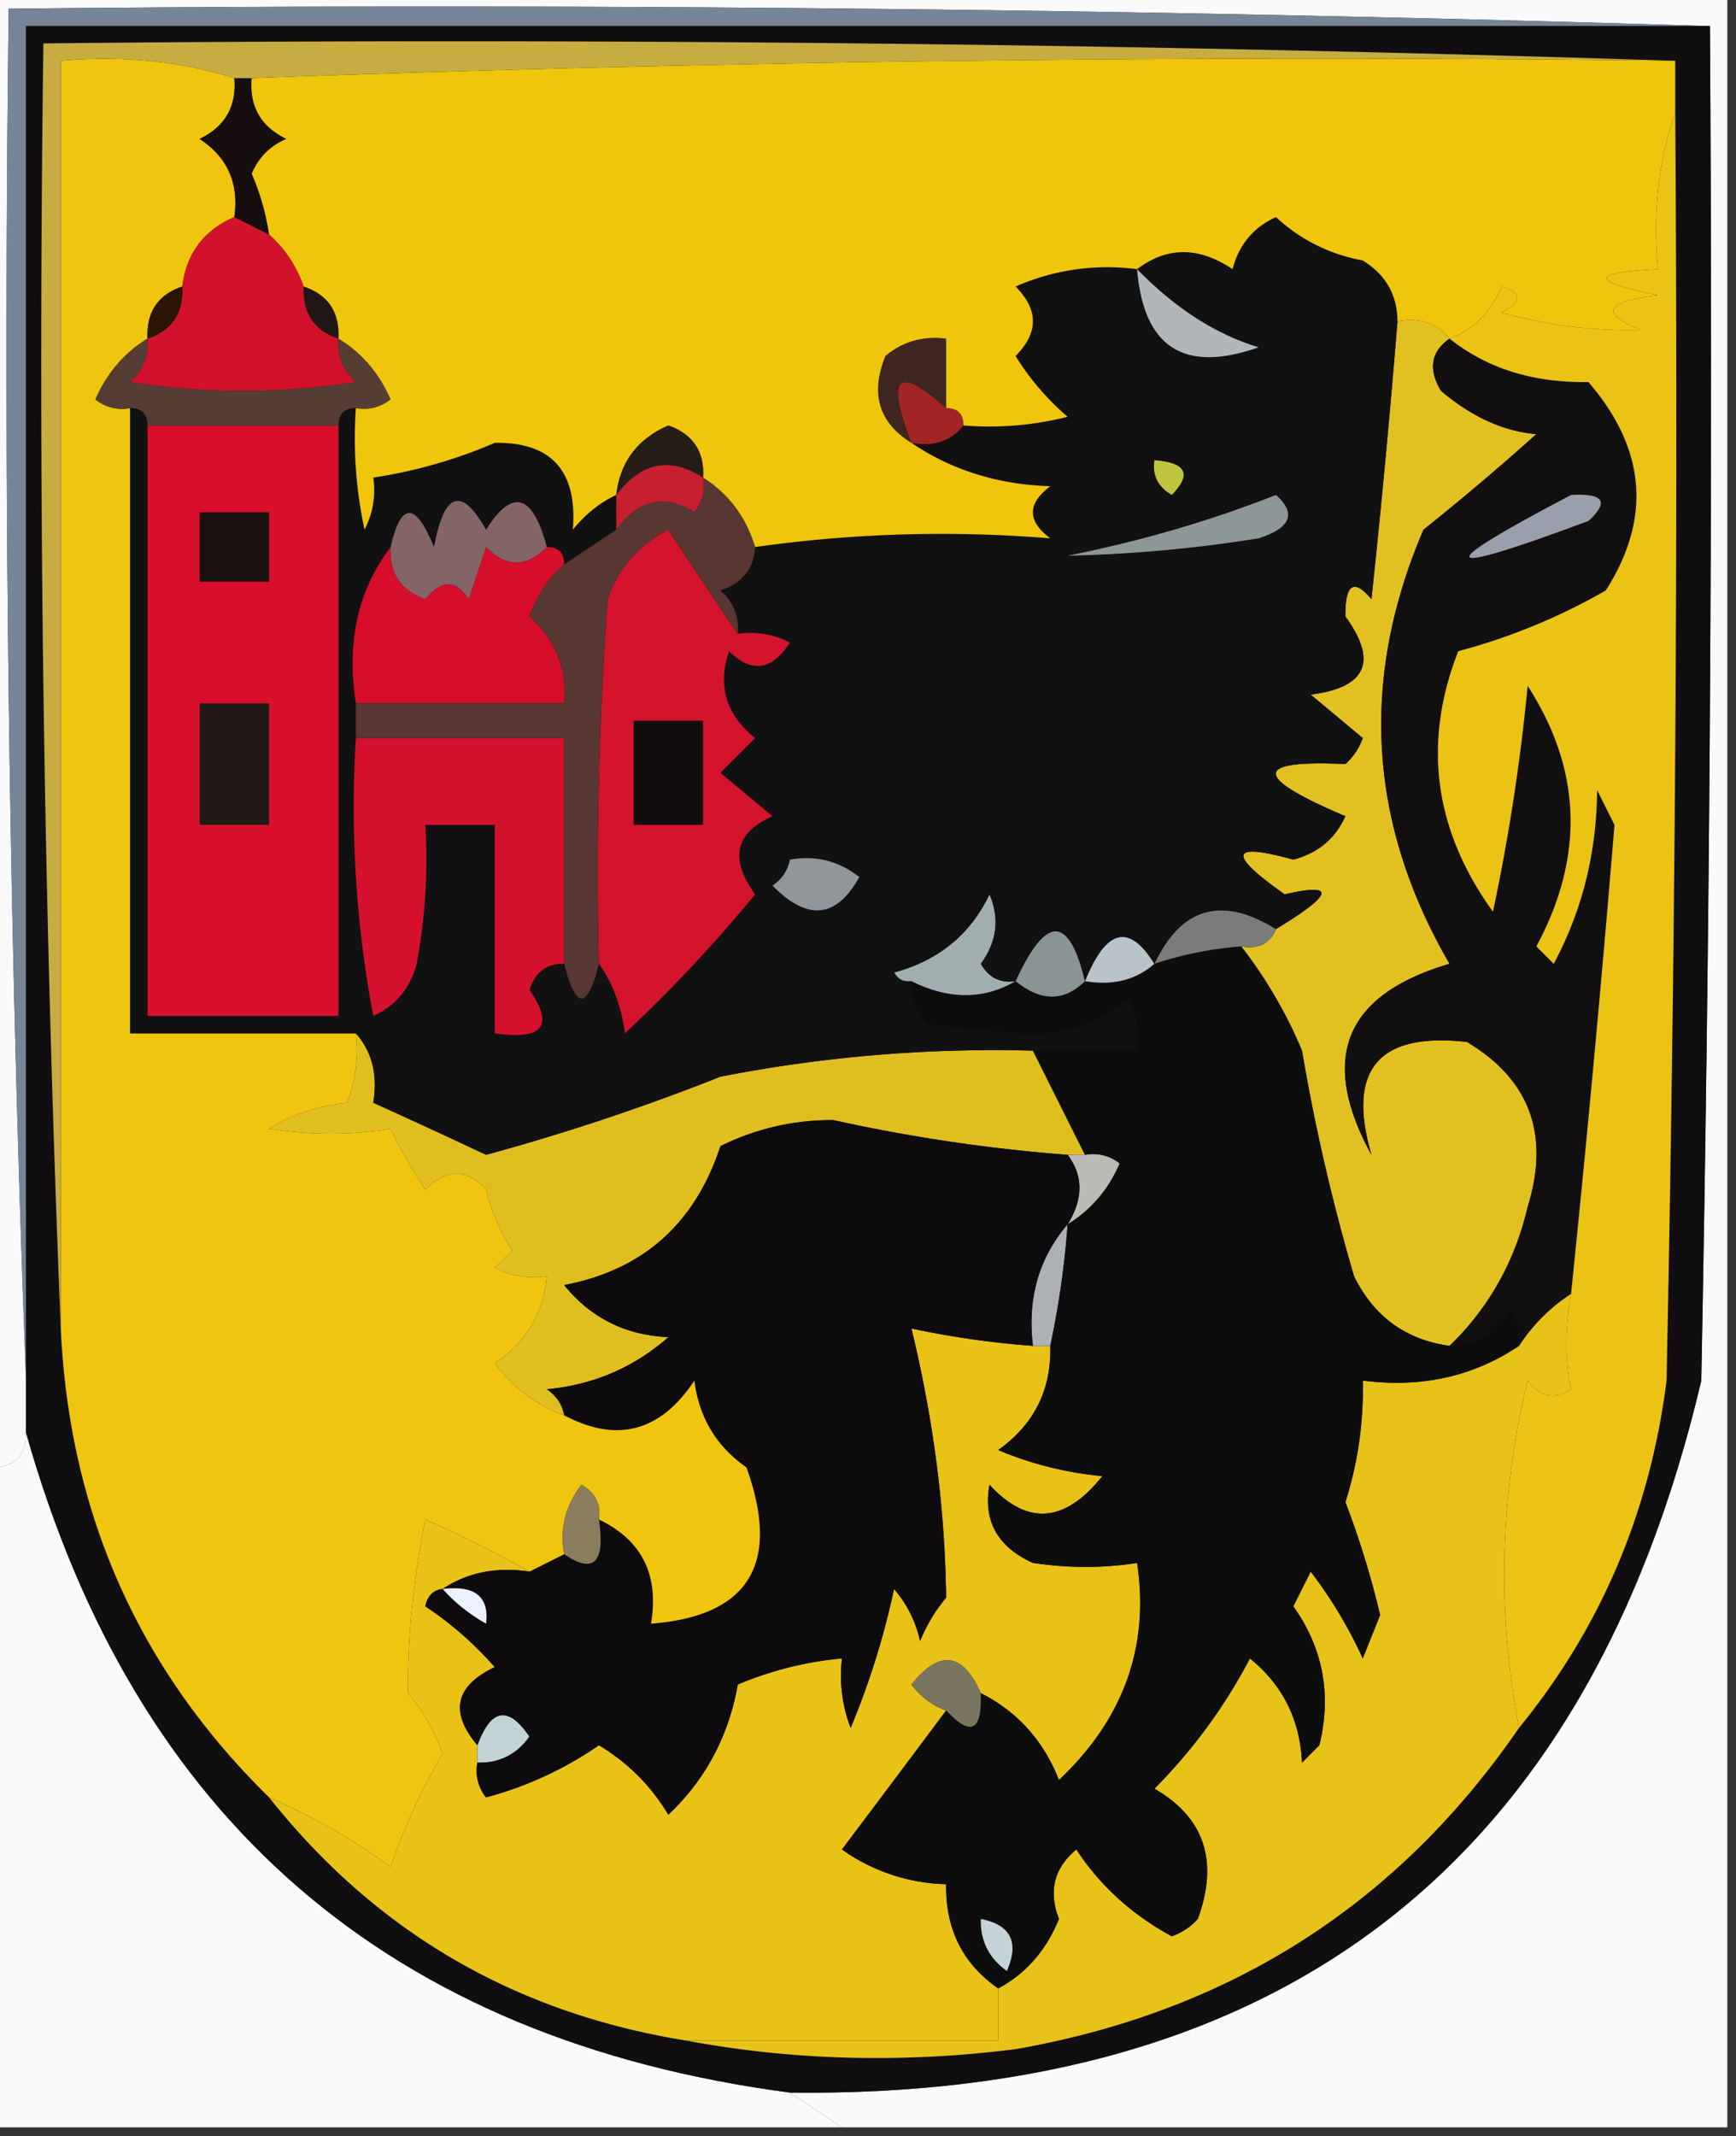 <svg xmlns="http://www.w3.org/2000/svg" width="100" height="123" style="shape-rendering:geometricPrecision;text-rendering:geometricPrecision;image-rendering:optimizeQuality;fill-rule:evenodd;clip-rule:evenodd"><rect width="100%" height="100%" fill="#333333" stroke="none"/><path style="opacity:1" fill="#f9faf9" d="M-.5-.5h100v123h-51l-3-2c28.482.347 45.982-13.319 52.5-41 .5-25.998.667-51.998.5-78a2401.595 2401.595 0 0 0-98-1c-.331 26.505.002 52.839 1 79v3c0 1.333-.667 2-2 2v-85z"/><path style="opacity:1" fill="#768597" d="M98.5 1.5h-97v78a1560.845 1560.845 0 0 1-1-79c32.838-.332 65.504.002 98 1z"/><path style="opacity:1" fill="#f9faf9" d="M1.5 82.5c6.29 22.286 20.957 34.953 44 38l3 2h-49v-38c1.333 0 2-.667 2-2z"/><path style="opacity:1" fill="#100e10" d="M98.5 1.5c.167 26.002 0 52.002-.5 78-6.518 27.681-24.018 41.347-52.5 41-23.043-3.047-37.71-15.714-44-38v-81h97z"/><path style="opacity:1" fill="#e9c218" d="M59.5 77.5h1c.071 2.524-.929 4.524-3 6a20.216 20.216 0 0 0 6 1.5c-2.15 2.704-4.316 2.87-6.5.5-.379 2.07.455 3.57 2.5 4.5 2.057.305 4.057.305 6 0 .722 4.825-.778 8.992-4.5 12.5-.894-2.267-2.394-3.934-4.5-5-1.043-2.352-2.376-2.519-4-.5.544.717 1.21 1.217 2 1.5a1979.379 1979.379 0 0 1-6 8 10.777 10.777 0 0 0 6 2c-.039 2.589.961 4.589 3 6v3h-18c-9.86-1.593-17.86-6.259-24-14a37.003 37.003 0 0 1 7 4 34.456 34.456 0 0 1 3-6.5 11.074 11.074 0 0 0-2-3.5c-.018-3.278.315-6.611 1-10a69.021 69.021 0 0 1 6 3c-1.915-.284-3.581.049-5 1-.543.06-.876.393-1 1a19.894 19.894 0 0 1 4 3.5c-2.282 1.084-2.616 2.584-1 4.5v1a2.427 2.427 0 0 0 .5 2 20.85 20.85 0 0 0 6.5-3c1.667 1 3 2.333 4 4 2.14-2.028 3.474-4.528 4-7.5a20.088 20.088 0 0 1 6-1.5 8.434 8.434 0 0 0 .5 4 45.245 45.245 0 0 0 2.5-8 6.807 6.807 0 0 1 1.5 3 9.468 9.468 0 0 1 1.5-2.5c-.063-5.107-.73-10.273-2-15.5 2.306.493 4.639.826 7 1z"/><path style="opacity:1" fill="#c1d3d5" d="M27.5 101.5v-1c.78-2.128 1.78-2.295 3-.5-.744 1.039-1.744 1.539-3 1.5z"/><path style="opacity:1" fill="#79755e" d="M56.5 97.5c.091 2.198-.575 2.531-2 1-.79-.283-1.456-.783-2-1.5 1.624-2.019 2.957-1.852 4 .5z"/><path style="opacity:1" fill="#e7c319" d="M90.5 74.5c-.354 2.041-.354 3.874 0 5.5-.95.617-1.782.45-2.5-.5-1.611 6.652-1.778 13.319-.5 20-6.992 10.173-16.659 16.34-29 18.5-6.514.82-12.847.653-19-.5h18v-3c1.593-.848 2.76-2.181 3.5-4-.617-1.595-.284-2.928 1-4 1.377 2.092 3.21 3.758 5.5 5a3.647 3.647 0 0 0 1.5-1c1.212-3.334.379-5.834-2.5-7.5a31.106 31.106 0 0 0 5.5-7.5c1.887 1.526 2.887 3.526 3 6l1-1c.716-2.918.216-5.585-1.5-8l1-2a25.86 25.86 0 0 1 3 5l1-2.5a50.934 50.934 0 0 0-2-6.5 21.332 21.332 0 0 0 1-7c3.377.432 6.377-.234 9-2a10.174 10.174 0 0 1 3-3z"/><path style="opacity:1" fill="#adb0b5" d="M61.5 70.5a51.639 51.639 0 0 1-1 7h-1c-.33-2.728.337-5.061 2-7z"/><path style="opacity:1" fill="#e1be20" d="M20.5 59.5c.934 1.068 1.268 2.401 1 4 2.164.978 4.33 1.978 6.5 3A128.081 128.081 0 0 0 41.5 62a82.091 82.091 0 0 1 18-1.5l3 6h-1a96.557 96.557 0 0 1-13.5-2c-2.3-.006-4.466.494-6.5 1.5-1.468 4.472-4.468 7.138-9 8 1.526 1.887 3.526 2.887 6 3-1.99 1.75-4.323 2.75-7 3 .556.383.89.883 1 1.5-1.578-.566-2.912-1.566-4-3 1.797-1.195 2.797-2.862 3-5a4.932 4.932 0 0 1-3-.5l1-1a11.362 11.362 0 0 1-1.5-3.5c-1.113-1.211-2.28-1.211-3.5 0a26.61 26.61 0 0 1-2-3.5c-2.269.374-4.602.374-7 0 1.308-.824 2.808-1.324 4.5-1.5a8.434 8.434 0 0 0 .5-4z"/><path style="opacity:1" fill="#bcbab5" d="M61.5 66.5h1a2.428 2.428 0 0 1 2 .5c-.663 1.519-1.663 2.685-3 3.5.905-1.464.905-2.798 0-4z"/><path style="opacity:1" fill="#0d0b0d" d="M61.5 66.5c.905 1.202.905 2.536 0 4-1.663 1.939-2.33 4.272-2 7a51.639 51.639 0 0 1-7-1c1.27 5.227 1.937 10.393 2 15.5a9.468 9.468 0 0 0-1.5 2.5 6.807 6.807 0 0 0-1.5-3 45.245 45.245 0 0 1-2.5 8 8.434 8.434 0 0 1-.5-4 20.088 20.088 0 0 0-6 1.5c-.526 2.972-1.86 5.472-4 7.5-1-1.667-2.333-3-4-4a20.85 20.85 0 0 1-6.5 3 2.427 2.427 0 0 1-.5-2c1.256.039 2.256-.461 3-1.5-1.22-1.795-2.22-1.628-3 .5-1.616-1.916-1.282-3.416 1-4.5a19.894 19.894 0 0 0-4-3.5c.124-.607.457-.94 1-1 1.419-.951 3.085-1.284 5-1l2-1c1.703 1.16 2.37.493 2-2 2.475 1.187 3.475 3.187 3 6 5.653-.444 7.486-3.444 5.5-9-1.74-1.216-2.74-2.882-3-5-1.953 2.946-4.453 3.613-7.5 2-.11-.617-.444-1.117-1-1.5 2.677-.25 5.01-1.25 7-3-2.474-.113-4.474-1.113-6-3 4.532-.862 7.532-3.528 9-8a14.388 14.388 0 0 1 6.5-1.5 96.557 96.557 0 0 0 13.5 2z"/><path style="opacity:1" fill="#e2c022" d="M80.5 18.5c1.291-.237 2.291.096 3 1-1.073.75-1.24 1.75-.5 3 1.778 1.507 3.611 2.34 5.5 2.5a146.143 146.143 0 0 1-6.5 5.5c-3.688 8.6-3.188 16.932 1.5 25-6.043 1.774-7.543 5.44-4.5 11-1.43-4.905.404-7.072 5.5-6.5 3.624 2.161 4.79 5.328 3.5 9.5-.738 3.148-2.238 5.815-4.5 8-2.52-.348-4.353-1.681-5.5-4a113.387 113.387 0 0 1-3-13 26.525 26.525 0 0 0-3.5-6c.992.172 1.658-.162 2-1 3.322-2.016 3.489-2.683.5-2-3.322-2.343-3.156-3.01.5-2 1.41-.368 2.41-1.201 3-2.5-5.342-2.257-5.342-3.257 0-3 .457-.414.79-.914 1-1.5l-3-2.5c3.214-.41 3.88-1.91 2-4.5-.018-1.873.482-2.206 1.5-1a625.411 625.411 0 0 0 1.5-16z"/><path style="opacity:1" fill="#efc50f" d="M13.5 4.5c.14 1.624-.527 2.79-2 3.5 1.607 1.049 2.273 2.549 2 4.5-1.762.762-2.762 2.096-3 4-1.406.473-2.073 1.473-2 3-1.337.815-2.337 1.982-3 3.5a2.428 2.428 0 0 0 2 .5v36h13a8.434 8.434 0 0 1-.5 4c-1.692.176-3.192.676-4.5 1.5 2.398.374 4.731.374 7 0a26.61 26.61 0 0 0 2 3.5c1.22-1.211 2.387-1.211 3.5 0 .31 1.266.81 2.433 1.5 3.5l-1 1c.948.483 1.948.65 3 .5-.203 2.138-1.203 3.805-3 5 1.088 1.434 2.422 2.434 4 3 3.047 1.613 5.547.946 7.5-2 .26 2.118 1.26 3.784 3 5 1.986 5.556.153 8.556-5.5 9 .475-2.813-.525-4.813-3-6 .13-.876-.203-1.543-1-2-.929 1.189-1.262 2.522-1 4l-2 1a69.021 69.021 0 0 0-6-3c-.685 3.389-1.018 6.722-1 10a11.074 11.074 0 0 1 2 3.5 34.456 34.456 0 0 0-3 6.5 37.003 37.003 0 0 0-7-4c-7.504-7.349-11.504-16.349-12-27v-73c3.542-.313 6.875.02 10 1z"/><path style="opacity:1" fill="#ebf2fd" d="M25.5 91.5c1.855-.228 2.688.439 2.5 2-.995-.566-1.828-1.233-2.5-2z"/><path style="opacity:1" fill="#8b7d5e" d="M34.5 87.5c.37 2.493-.297 3.16-2 2-.262-1.478.071-2.811 1-4 .797.457 1.13 1.124 1 2z"/><path style="opacity:1" fill="#0e0d0e" d="M71.5 54.5a26.525 26.525 0 0 1 3.5 6c.746 4.396 1.746 8.73 3 13 1.147 2.319 2.98 3.652 5.5 4 1.517-.01 2.684-.677 3.5-2 .464.594.631 1.261.5 2-2.623 1.766-5.623 2.432-9 2a21.332 21.332 0 0 1-1 7 50.934 50.934 0 0 1 2 6.5l-1 2.5a25.86 25.86 0 0 0-3-5l-1 2c1.716 2.415 2.216 5.082 1.5 8l-1 1c-.113-2.474-1.113-4.474-3-6a31.106 31.106 0 0 1-5.5 7.5c2.879 1.666 3.712 4.166 2.5 7.5a3.647 3.647 0 0 1-1.5 1c-2.29-1.242-4.123-2.908-5.5-5-1.284 1.072-1.617 2.405-1 4-.74 1.819-1.907 3.152-3.5 4-2.039-1.411-3.039-3.411-3-6a10.777 10.777 0 0 1-6-2c2.024-2.685 4.024-5.352 6-8 1.425 1.531 2.091 1.198 2-1 2.106 1.066 3.606 2.733 4.5 5 3.722-3.508 5.222-7.675 4.5-12.5-1.943.305-3.943.305-6 0-2.045-.93-2.879-2.43-2.5-4.5 2.184 2.37 4.35 2.204 6.5-.5a20.216 20.216 0 0 1-6-1.5c2.071-1.476 3.071-3.476 3-6a51.639 51.639 0 0 0 1-7c1.337-.815 2.337-1.981 3-3.5a2.428 2.428 0 0 0-2-.5l-3-6h6a4.932 4.932 0 0 0-.5-3c-1.822 1.545-3.989 2.212-6.5 2l-5-.5c-.752-.67-1.086-1.504-1-2.5 2.153 1.073 4.153 1.073 6 0 1.461 1.186 2.795 1.186 4 0 1.599.268 2.932-.066 4-1a20.677 20.677 0 0 1 5-1z"/><path style="opacity:1" fill="#c3d3d8" d="M56.5 110.5c1.725.343 2.225 1.343 1.5 3-1.039-.744-1.539-1.744-1.5-3z"/><path style="opacity:1" fill="#120f10" d="M83.5 19.5c2.158 1.72 4.825 2.553 8 2.5 3.314 3.847 3.647 7.847 1 12a35.312 35.312 0 0 1-8.5 3.5c-2.066 5.285-1.4 10.285 2 15a116.244 116.244 0 0 0 2-13c3.117 4.82 3.284 9.82.5 15l1 1c1.64-3.058 2.474-6.392 2.5-10l1 2c-.736 8.954-1.57 17.954-2.5 27a10.174 10.174 0 0 0-3 3 2.428 2.428 0 0 0-.5-2c-.816 1.323-1.983 1.99-3.5 2 2.262-2.185 3.762-4.852 4.5-8 1.29-4.172.124-7.339-3.5-9.5-5.096-.572-6.93 1.595-5.5 6.5-3.043-5.56-1.543-9.226 4.5-11-4.688-8.068-5.188-16.4-1.5-25a146.143 146.143 0 0 0 6.5-5.5c-1.889-.16-3.722-.993-5.5-2.5-.74-1.25-.573-2.25.5-3z"/><path style="opacity:1" fill="#b9c4ca" d="M66.5 55.5c-1.068.934-2.401 1.268-4 1 1.209-3.022 2.542-3.355 4-1z"/><path style="opacity:1" fill="#899595" d="M62.5 56.5c-1.205 1.186-2.539 1.186-4 0 1.745-3.828 3.078-3.828 4 0z"/><path style="opacity:1" fill="#a0aeb0" d="M58.5 56.5c-1.847 1.073-3.847 1.073-6 0-.438.065-.772-.101-1-.5 2.557-.685 4.39-2.185 5.5-4.5.595 1.399.428 2.732-.5 4 .457.797 1.124 1.13 2 1z"/><path style="opacity:1" fill="#797c78" d="M73.5 53.5c-.342.838-1.008 1.172-2 1a20.677 20.677 0 0 0-5 1c1.545-3.267 3.878-3.934 7-2z"/><path style="opacity:1" fill="#eac315" d="M96.5 6.5c.167 24.336 0 48.669-.5 73-.954 7.563-3.787 14.23-8.5 20-1.278-6.681-1.111-13.348.5-20 .718.95 1.55 1.117 2.5.5-.354-1.626-.354-3.459 0-5.5.93-9.046 1.764-18.046 2.5-27l-1-2c-.026 3.608-.86 6.942-2.5 10l-1-1c2.784-5.18 2.617-10.18-.5-15a116.244 116.244 0 0 1-2 13c-3.4-4.715-4.066-9.715-2-15a35.312 35.312 0 0 0 8.5-3.5c2.647-4.153 2.314-8.153-1-12-3.175.053-5.842-.78-8-2.5 1.359-.506 2.359-1.506 3-3 1.196.346 1.196.846 0 1.5 2.676.74 5.342 1.073 8 1-2.378-.974-2.044-1.641 1-2-3.949-.807-3.949-1.307 0-1.5-.31-3.213.023-6.213 1-9z"/><path style="opacity:1" fill="#121111" d="M80.5 18.5a625.411 625.411 0 0 1-1.5 16c-1.018-1.206-1.518-.873-1.5 1 1.88 2.59 1.214 4.09-2 4.5l3 2.5a3.646 3.646 0 0 1-1 1.5c-5.342-.257-5.342.743 0 3-.59 1.299-1.59 2.132-3 2.5-3.656-1.01-3.822-.343-.5 2 2.989-.683 2.822-.016-.5 2-3.122-1.934-5.455-1.267-7 2-1.458-2.355-2.791-2.022-4 1-.922-3.828-2.255-3.828-4 0-.876.13-1.543-.203-2-1 .928-1.268 1.095-2.601.5-4-1.11 2.315-2.943 3.815-5.5 4.5.228.399.562.565 1 .5-.086.996.248 1.83 1 2.5l5 .5c2.511.212 4.678-.455 6.5-2 .483.948.65 1.948.5 3h-6a82.091 82.091 0 0 0-18 1.5A128.081 128.081 0 0 1 28 66.5a444.079 444.079 0 0 0-6.5-3c.268-1.599-.066-2.932-1-4h-13v-36c.667 0 1 .333 1 1v34h11v-34c0-.667.333-1 1-1-.163 2.357.003 4.69.5 7 .483-.948.65-1.948.5-3a28.151 28.151 0 0 0 7-2c3.266-.048 4.766 1.619 4.5 5 .708-.88 1.542-1.547 2.5-2v2l-3 2c0-.667-.333-1-1-1-.818-3.072-1.985-3.405-3.5-1-1.418-2.501-2.418-2.168-3 1-1.071-2.613-1.904-2.613-2.5 0-1.888 2.488-2.555 5.488-2 9v2a64.875 64.875 0 0 0 1 16c1.299-.59 2.132-1.59 2.5-3 .497-2.646.664-5.313.5-8h4v12c2.776.411 3.443-.422 2-2.5.336-1.03 1.003-1.53 2-1.5.667 2.667 1.333 2.667 2 0 .79 1.108 1.29 2.442 1.5 4a83.85 83.85 0 0 0 7.5-8c-1.491-2.041-1.158-3.541 1-4.5l-3-2.5 2-2c-1.684-1.354-2.184-3.021-1.5-5 1.297 1.284 2.464 1.117 3.5-.5a4.932 4.932 0 0 0-3-.5c.086-.996-.248-1.83-1-2.5 1.256-.417 1.923-1.25 2-2.5 5.713-.8 11.38-.966 17-.5-1.333-1-1.333-2 0-3-3.022-.098-5.69-.932-8-2.5 1.291.237 2.291-.096 3-1a18.436 18.436 0 0 0 6-.5 14.974 14.974 0 0 1-3-3.5c1.333-1.333 1.333-2.667 0-4a13.117 13.117 0 0 1 7-1c1.723-1.307 3.556-1.307 5.5 0 .368-1.41 1.201-2.41 2.5-3 1.412 1.306 3.079 2.14 5 2.5 1.323.816 1.99 1.983 2 3.5z"/><path style="opacity:1" fill="#909699" d="M45.5 49.5c1.478-.262 2.811.071 4 1-1.313 2.385-2.98 2.552-5 .5.556-.383.89-.883 1-1.5z"/><path style="opacity:1" fill="#d6112d" d="M20.5 42.5h12v13c-.997-.03-1.664.47-2 1.5 1.443 2.078.776 2.911-2 2.5v-12h-4a32.437 32.437 0 0 1-.5 8c-.368 1.41-1.201 2.41-2.5 3a64.875 64.875 0 0 1-1-16z"/><path style="opacity:1" fill="#d8102b" d="M8.5 24.5h11v34h-11v-34z"/><path style="opacity:1" fill="#221917" d="M11.5 40.5h4v7h-4v-7z"/><path style="opacity:1" fill="#d4132c" d="M42.5 36.5a4.932 4.932 0 0 1 3 .5c-1.036 1.617-2.203 1.784-3.5.5-.684 1.979-.184 3.646 1.5 5l-2 2 3 2.5c-2.158.959-2.491 2.459-1 4.5a83.85 83.85 0 0 1-7.5 8c-.21-1.558-.71-2.892-1.5-4-.166-7.008 0-14.008.5-21 .637-1.803 1.803-3.136 3.5-4a434.598 434.598 0 0 0 4 6z"/><path style="opacity:1" fill="#120d0f" d="M36.5 41.5h4v6h-4v-6z"/><path style="opacity:1" fill="#d60d2b" d="M22.5 31.5c-.085 1.495.581 2.495 2 3 .925-1.14 1.759-1.14 2.5 0l1-3c1.145 1.184 2.312 1.184 3.5 0 .667 0 1 .333 1 1-.89.761-1.558 1.761-2 3 1.505 1.342 2.172 3.008 2 5h-12c-.555-3.512.112-6.512 2-9z"/><path style="opacity:1" fill="#846566" d="M31.5 31.5c-1.188 1.184-2.355 1.184-3.5 0l-1 3c-.741-1.14-1.575-1.14-2.5 0-1.419-.505-2.085-1.505-2-3 .596-2.613 1.429-2.613 2.5 0 .582-3.168 1.582-3.501 3-1 1.515-2.405 2.682-2.072 3.5 1z"/><path style="opacity:1" fill="#8d9798" d="M73.5 28.5c1.192 1.066.859 1.9-1 2.5a80.74 80.74 0 0 1-11 1c4.218-.842 8.218-2.008 12-3.5z"/><path style="opacity:1" fill="#583631" d="M40.5 27.5c1.474.936 2.474 2.27 3 4-.077 1.25-.744 2.083-2 2.5.752.67 1.086 1.504 1 2.5a434.598 434.598 0 0 1-4-6c-1.697.864-2.863 2.197-3.5 4-.5 6.992-.666 13.992-.5 21-.667 2.667-1.333 2.667-2 0v-13h-12v-2h12c.172-1.992-.495-3.658-2-5 .442-1.239 1.11-2.239 2-3l3-2c1.29-1.748 2.79-2.081 4.5-1a2.428 2.428 0 0 0 .5-2z"/><path style="opacity:1" fill="#999fac" d="M90.5 28.5c1.879-.107 2.212.393 1 1.5-8.802 3.274-9.135 2.774-1-1.5z"/><path style="opacity:1" fill="#1a110f" d="M11.5 29.5h4v4h-4v-4z"/><path style="opacity:1" fill="#bfc53f" d="M66.5 26.5c1.837.14 2.17.806 1 2-.797-.457-1.13-1.124-1-2z"/><path style="opacity:1" fill="#a22526" d="M54.5 23.5c.667 0 1 .333 1 1-.709.904-1.709 1.237-3 1-1.489-3.854-.822-4.52 2-2z"/><path style="opacity:1" fill="#3f251f" d="M54.5 23.5c-2.822-2.52-3.489-1.854-2 2-1.877-1.16-2.377-2.826-1.5-5 1.011-.837 2.178-1.17 3.5-1v4z"/><path style="opacity:1" fill="#553d34" d="M8.5 19.5c.086.996-.248 1.83-1 2.5 4.333.667 8.667.667 13 0-.752-.67-1.086-1.504-1-2.5 1.337.815 2.337 1.982 3 3.5a2.428 2.428 0 0 1-2 .5c-.667 0-1 .333-1 1h-11c0-.667-.333-1-1-1a2.428 2.428 0 0 1-2-.5c.663-1.518 1.663-2.685 3-3.5z"/><path style="opacity:1" fill="#d2122c" d="m13.5 12.5 2 1c.901.79 1.568 1.79 2 3-.073 1.527.594 2.527 2 3-.086.996.248 1.83 1 2.5a42.498 42.498 0 0 1-13 0c.752-.67 1.086-1.504 1-2.5 1.406-.473 2.073-1.473 2-3 .238-1.904 1.238-3.238 3-4z"/><path style="opacity:1" fill="#b1b6ba" d="M65.5 15.5c2.194 2.252 4.527 3.752 7 4.5-4.298 1.512-6.631.012-7-4.5z"/><path style="opacity:1" fill="#2a1502" d="M10.5 16.5c.073 1.527-.594 2.527-2 3-.073-1.527.594-2.527 2-3z"/><path style="opacity:1" fill="#221515" d="M17.5 16.5c1.406.473 2.073 1.473 2 3-1.406-.473-2.073-1.473-2-3z"/><path style="opacity:1" fill="#170e0f" d="M13.5 4.5h1c-.14 1.624.527 2.79 2 3.5-.928.388-1.595 1.055-2 2 .49 1.139.822 2.305 1 3.5l-2-1c.273-1.951-.393-3.451-2-4.5 1.473-.71 2.14-1.876 2-3.5z"/><path style="opacity:1" fill="#f0c60c" d="M96.5 3.5v3c-.977 2.787-1.31 5.787-1 9-3.949.193-3.949.693 0 1.5-3.044.359-3.378 1.026-1 2-2.658.073-5.324-.26-8-1 1.196-.654 1.196-1.154 0-1.5-.641 1.494-1.641 2.494-3 3-.709-.904-1.709-1.237-3-1-.01-1.517-.677-2.684-2-3.5-1.921-.36-3.588-1.194-5-2.5-1.299.59-2.132 1.59-2.5 3-1.944-1.307-3.777-1.307-5.5 0a13.117 13.117 0 0 0-7 1c1.333 1.333 1.333 2.667 0 4a14.974 14.974 0 0 0 3 3.5 18.436 18.436 0 0 1-6 .5c0-.667-.333-1-1-1v-4c-1.322-.17-2.489.163-3.5 1-.877 2.174-.377 3.84 1.5 5 2.31 1.568 4.978 2.402 8 2.5-1.333 1-1.333 2 0 3a76.595 76.595 0 0 0-17 .5c-.526-1.73-1.526-3.064-3-4 .085-1.495-.581-2.495-2-3-1.788.783-2.788 2.116-3 4-.958.453-1.792 1.12-2.5 2 .266-3.381-1.234-5.048-4.5-5a28.151 28.151 0 0 1-7 2 4.932 4.932 0 0 1-.5 3 24.939 24.939 0 0 1-.5-7 2.428 2.428 0 0 0 2-.5c-.663-1.518-1.663-2.685-3-3.5.073-1.527-.594-2.527-2-3-.432-1.21-1.099-2.21-2-3a14.076 14.076 0 0 0-1-3.5c.405-.945 1.072-1.612 2-2-1.473-.71-2.14-1.876-2-3.5a1681.603 1681.603 0 0 1 82-1z"/><path style="opacity:1" fill="#c51f30" d="M40.5 27.5a2.428 2.428 0 0 1-.5 2c-1.71-1.081-3.21-.748-4.5 1v-2c1.435-1.901 3.102-2.235 5-1z"/><path style="opacity:1" fill="#241e17" d="M40.5 27.5c-1.898-1.235-3.565-.901-5 1 .212-1.884 1.212-3.217 3-4 1.419.505 2.085 1.505 2 3z"/><path style="opacity:1" fill="#c7ac41" d="M96.5 3.5c-27.505-.331-54.838.002-82 1h-1c-3.125-.98-6.458-1.313-10-1v73a1369.596 1369.596 0 0 1-1-74c31.504-.332 62.838.002 94 1z"/></svg>